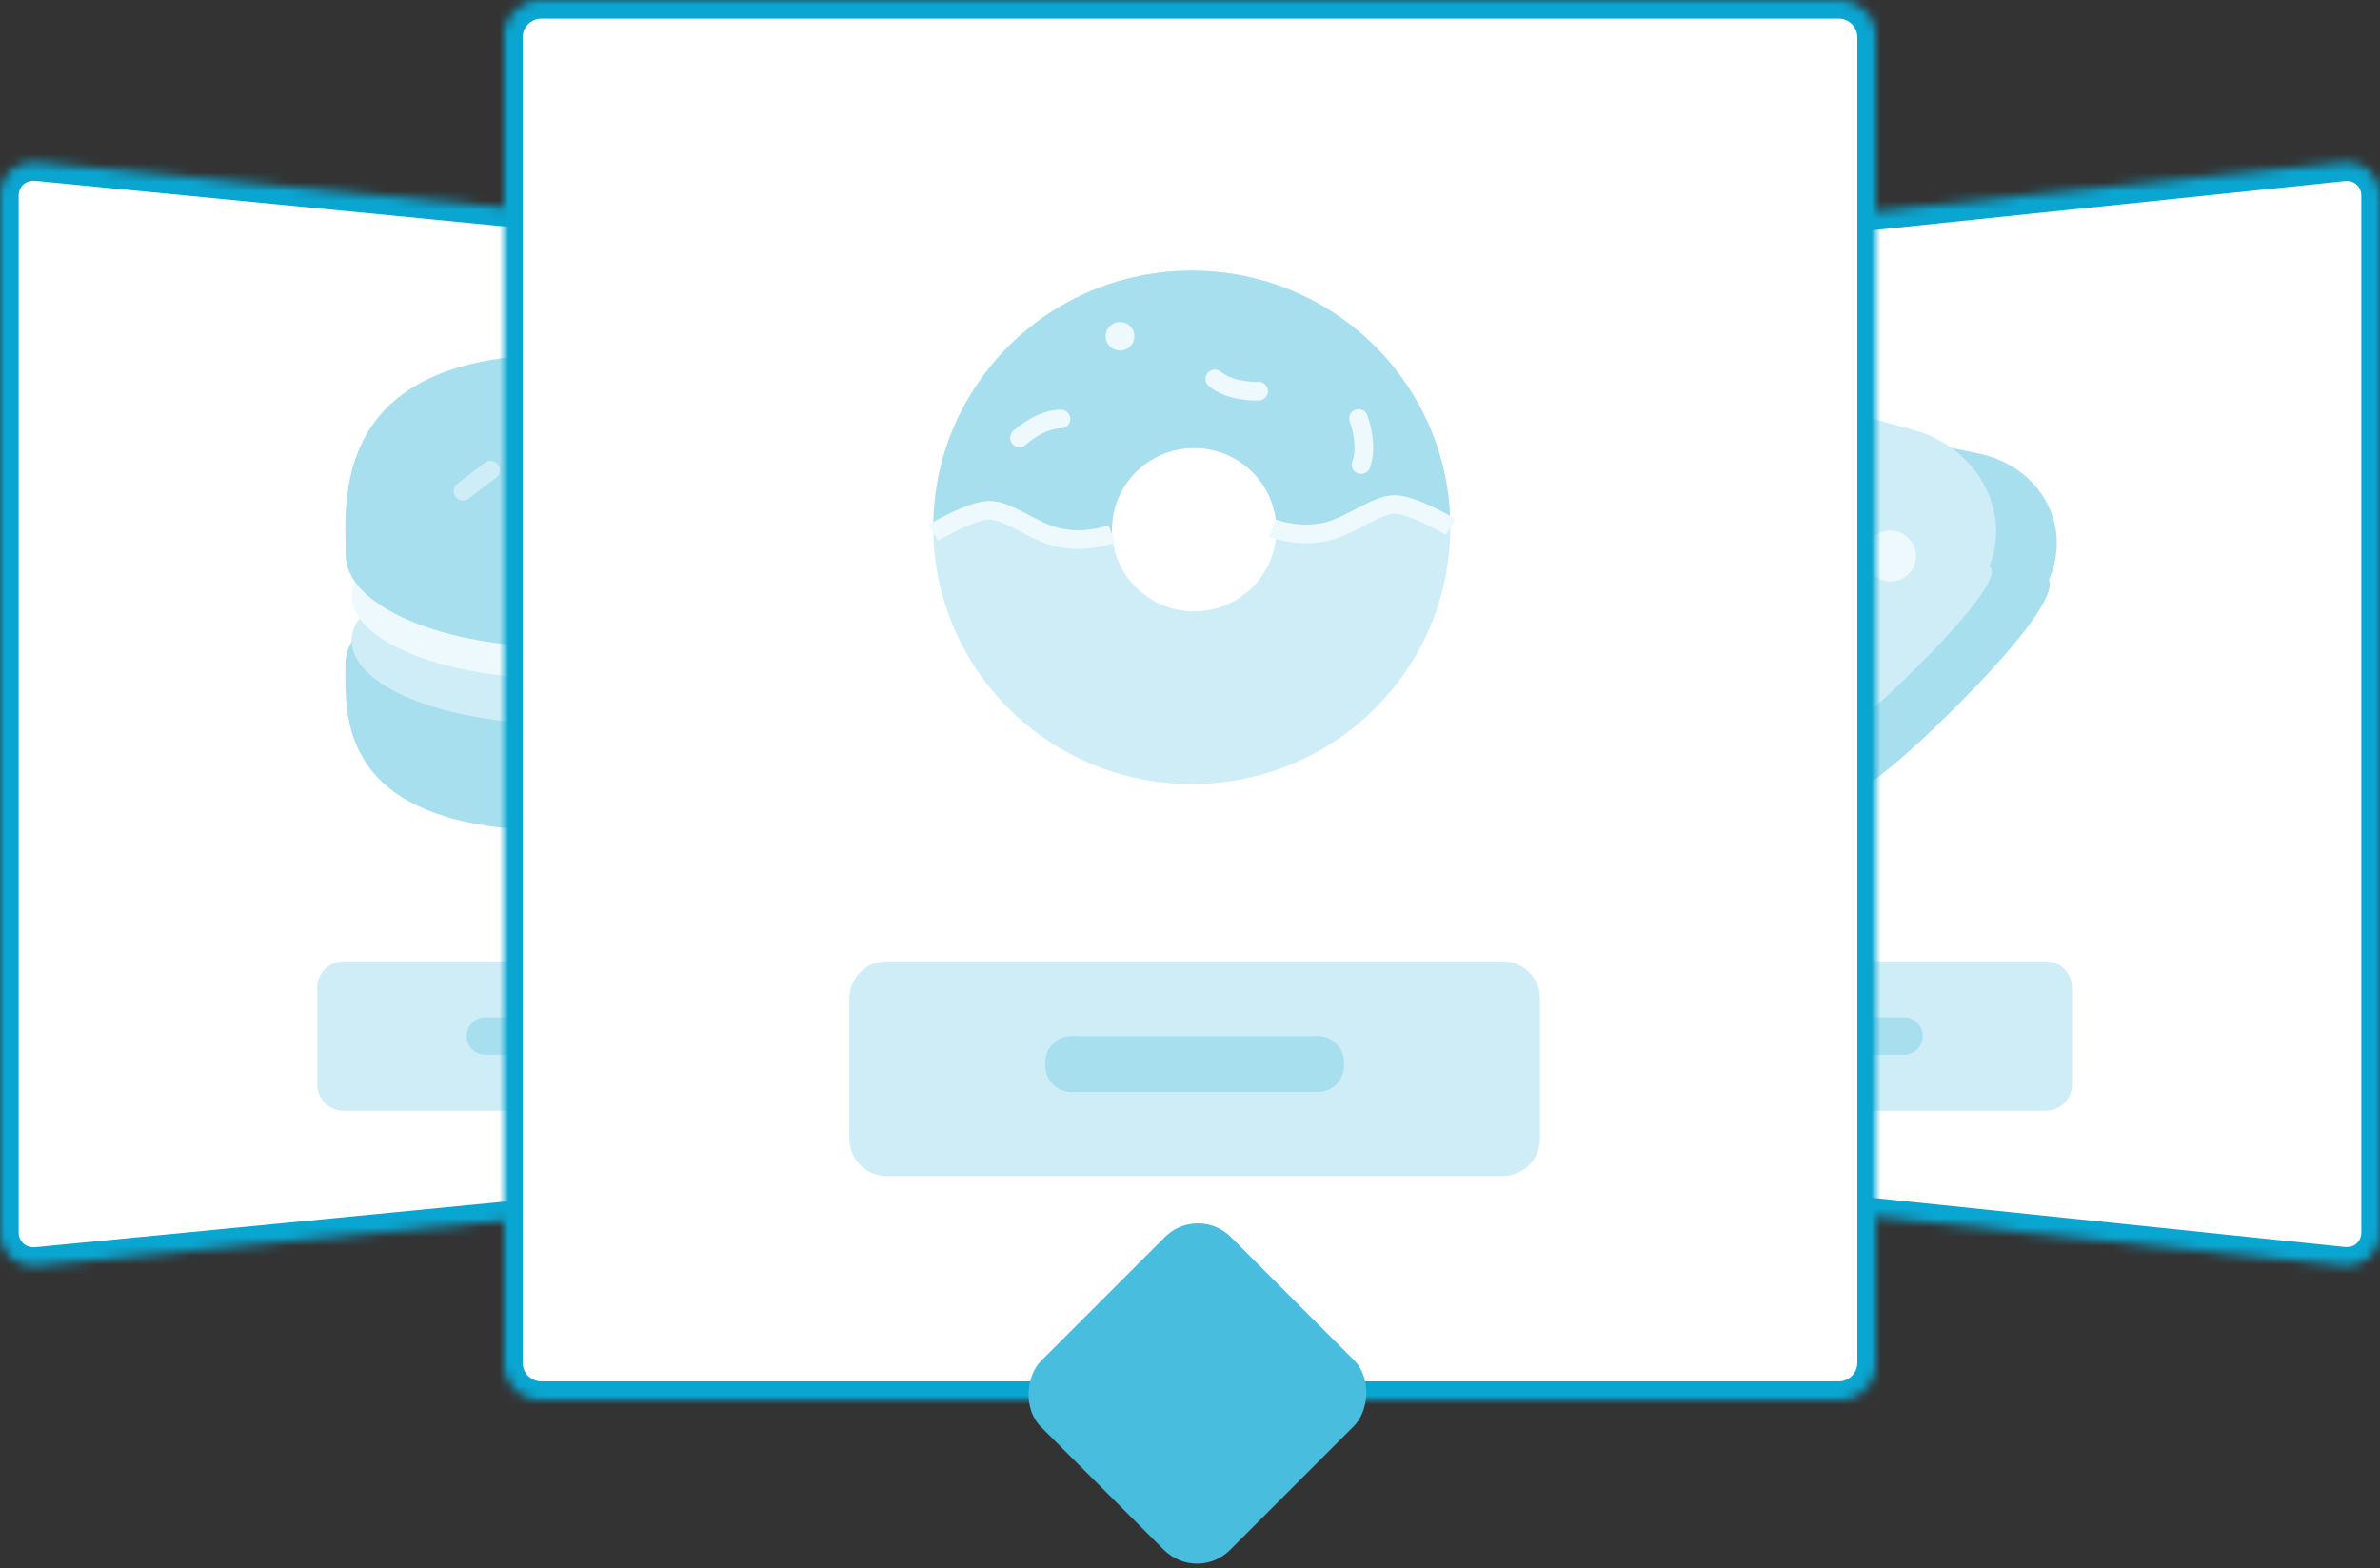 <svg width="255" height="168" viewBox="0 0 255 168" xmlns="http://www.w3.org/2000/svg" xmlns:xlink="http://www.w3.org/1999/xlink"><rect x="0" y="0" width="255" height="168" fill="#333333" stroke="none"/><defs><path d="M3.994.388l110.012 10.689c2.206.214 3.994 1.84 3.994 3.612v89.622c0 1.78-1.783 3.397-3.994 3.612L3.994 118.612c-2.206.214-3.994-1.41-3.994-3.605V3.993C0 1.788 1.783.173 3.994.388z" id="a"/><path d="M3.994 11.854L114.006.415C116.212.185 118 1.798 118 3.993v111.014c0 2.205-1.783 3.808-3.994 3.578L3.994 107.145C1.788 106.917 0 105.304 0 103.562V15.439c0-1.75 1.783-3.355 3.994-3.585z" id="b"/><path d="M0 3.993A4 4 0 014.008 0h138.984A4.001 4.001 0 01147 3.993v142.014a4 4 0 01-4.008 3.993H4.008A4.001 4.001 0 010 146.007V3.993z" id="c"/><mask id="d" maskContentUnits="userSpaceOnUse" maskUnits="objectBoundingBox" x="0" y="0" width="118" height="118.262" fill="#fff"><use xlink:href="#a"/></mask><mask id="e" maskContentUnits="userSpaceOnUse" maskUnits="objectBoundingBox" x="0" y="0" width="118" height="118.213" fill="#fff"><use xlink:href="#b"/></mask><mask id="f" maskContentUnits="userSpaceOnUse" maskUnits="objectBoundingBox" x="0" y="0" width="147" height="150" fill="#fff"><use xlink:href="#c"/></mask></defs><g fill="none" fill-rule="evenodd"><g transform="translate(0 17)"><use stroke="#0AA6D2" mask="url(#d)" stroke-width="4" fill="#FFF" xlink:href="#a"/><path d="M60 44.213c12.699 0 22.993 4.443 22.993 9.924C82.993 59.617 84.046 72 60 72S37.007 59.618 37.007 54.137 47.3 44.213 60 44.213z" fill="#A8DFEE"/><path d="M70.82 59.453c-3.204.715-6.894 1.123-10.82 1.123-12.329 0-22.324-4.018-22.324-8.974s9.995-7.39 22.324-7.39c12.329 0 22.324 2.434 22.324 7.39 0 1.88-1.437 3.624-3.894 5.065l-2.45 4.347c-1.181 2.097-3.098 2.096-4.28 0l-.88-1.561z" fill="#CEEDF6"/><path d="M60 55.734c12.329 0 22.324-3.994 22.324-8.92 0-4.927-9.995-7.346-22.324-7.346-12.329 0-22.324 2.42-22.324 7.346s9.995 8.92 22.324 8.92z" fill="#EDF9FC"/><path d="M60 52.346c12.684 0 22.967-4.444 22.967-9.925C82.967 36.941 84.852 21 60 21S37.033 36.94 37.033 42.421 47.316 52.346 60 52.346z" fill="#A8DFEE"/><path d="M49.6 35.628l2.959-2.26M71.5 36.08l-3.382.677m-12.177-.677l2.706 2.033m2.706-6.777l.78.775" stroke="#CEEDF6" stroke-width="2" stroke-linecap="round" fill="#FFF"/><path d="M34 88.805A2.803 2.803 0 0136.791 86H83.19A2.807 2.807 0 0186 88.805v10.39A2.806 2.806 0 0183.204 102H36.796A2.8 2.8 0 0134 99.195v-10.39z" fill="#CEEDF6"/><path d="M50 94c0-1.105.9-2 2.004-2H68a2 2 0 01.009 4H51.991A1.99 1.99 0 0150 94z" fill="#A8DFEE"/></g><g transform="translate(137 17)"><use stroke="#0AA6D2" mask="url(#e)" stroke-width="4" fill="#FFF" xlink:href="#b"/><path d="M33 88.805A2.803 2.803 0 0135.791 86H82.19A2.807 2.807 0 0185 88.805v10.39A2.806 2.806 0 0182.204 102H35.796A2.8 2.8 0 0133 99.195v-10.39z" fill="#CEEDF6"/><g transform="rotate(135 35.9 39.51)"><path d="M42.37 20.765l2.132-3.218c3.658-5.519 1.764-12.238-4.238-14.993 0 0 .21-2.554-16.664-2.554C6.725 0 6.935 2.554 6.935 2.554c-6.164 2.393-7.9 9.468-4.238 14.993l2.124 3.205c-1.484-4.774.575-9.806 5.693-11.65 0 0-1.653-1.792 13.085-1.792 14.738 0 13.1 1.796 13.1 1.796 4.952 2.168 7.109 6.974 5.67 11.66z" fill="#A8DFEE"/><path d="M5.71 24.009c-3.26-5.771-1.38-13.325 4.706-15.926 0 0-1.445-2.128 13.066-2.128 14.511 0 13.066 2.128 13.066 2.128 5.86 3.025 7.963 10.16 4.704 15.926L29.387 45c-3.262 5.77-8.553 5.765-11.812 0L5.711 24.009z" fill="#CEEDF6"/><ellipse fill="#EDF9FC" cx="17.091" cy="16.375" rx="2.721" ry="2.74"/><ellipse fill="#EDF9FC" cx="30.588" cy="18.794" rx="1.663" ry="1.675"/><ellipse fill="#EDF9FC" cx="23.375" cy="30.89" rx="3.024" ry="3.046"/></g><path d="M49 94c0-1.105.9-2 2.004-2H67a2 2 0 01.009 4H50.991A1.99 1.99 0 0149 94z" fill="#A8DFEE"/></g><g transform="translate(54)"><use stroke="#0AA6D2" mask="url(#f)" stroke-width="4" fill="#FFF" xlink:href="#c"/><path d="M37 107.006A4.005 4.005 0 0141.005 103h65.99a4 4 0 014.005 4.006v14.988a4.005 4.005 0 01-4.005 4.006h-65.99A4 4 0 0137 121.994v-14.988z" fill="#CEEDF6"/><path d="M58 113.807A2.804 2.804 0 0160.793 111h26.398A2.809 2.809 0 0190 113.807v.386A2.803 2.803 0 0187.202 117H60.798A2.803 2.803 0 0158 114.193v-.386z" fill="#A8DFEE"/><g transform="translate(46 29)"><path d="M27.692 55c15.294 0 27.693-12.312 27.693-27.5S42.986 0 27.692 0C12.398 0 0 12.312 0 27.5S12.398 55 27.692 55zm.252-18.5c4.866 0 8.811-3.918 8.811-8.75S32.81 19 27.945 19c-4.867 0-8.812 3.918-8.812 8.75s3.945 8.75 8.811 8.75z" fill="#CEEDF6"/><path d="M19.173 28.59c-1.363.271-2.736.462-4.194.386-3.458-.181-6.335-2.462-9.065-2.976-2.393-.45-4.483.424-5.914 1.34C.087 12.226 12.452 0 27.692 0c15.25 0 27.622 12.242 27.692 27.37L49.55 26s-9.364 1.75-12.794 1.75c0-4.832-3.945-8.75-8.81-8.75-4.867 0-8.812 3.918-8.812 8.75 0 .284.013.564.04.84z" fill="#A8DFEE"/><path d="M9.23 17.906s2.19-2.017 4.44-2.017m21.186-2.979s-2.973.138-4.698-1.309m15.402 4.24s1.087 2.799.267 4.934" stroke="#EDF9FC" stroke-width="2" stroke-linecap="round"/><ellipse fill="#EDF9FC" cx="20" cy="7.028" rx="1.538" ry="1.528"/><path d="M0 28.071s4.038-2.418 6.057-2.404c1.949.013 4.769 2.353 7.291 2.91 3.117.69 5.78-.38 5.78-.38m36.307-.737s-4.038-2.418-6.057-2.404c-1.949.012-4.769 2.353-7.29 2.91-3.118.69-5.78-.38-5.78-.38" stroke="#EDF9FC" stroke-width="2"/></g></g><rect fill="#48BDDE" transform="rotate(45 128.299 149.299)" x="113.978" y="134.913" width="28.642" height="28.772" rx="5"/></g></svg>